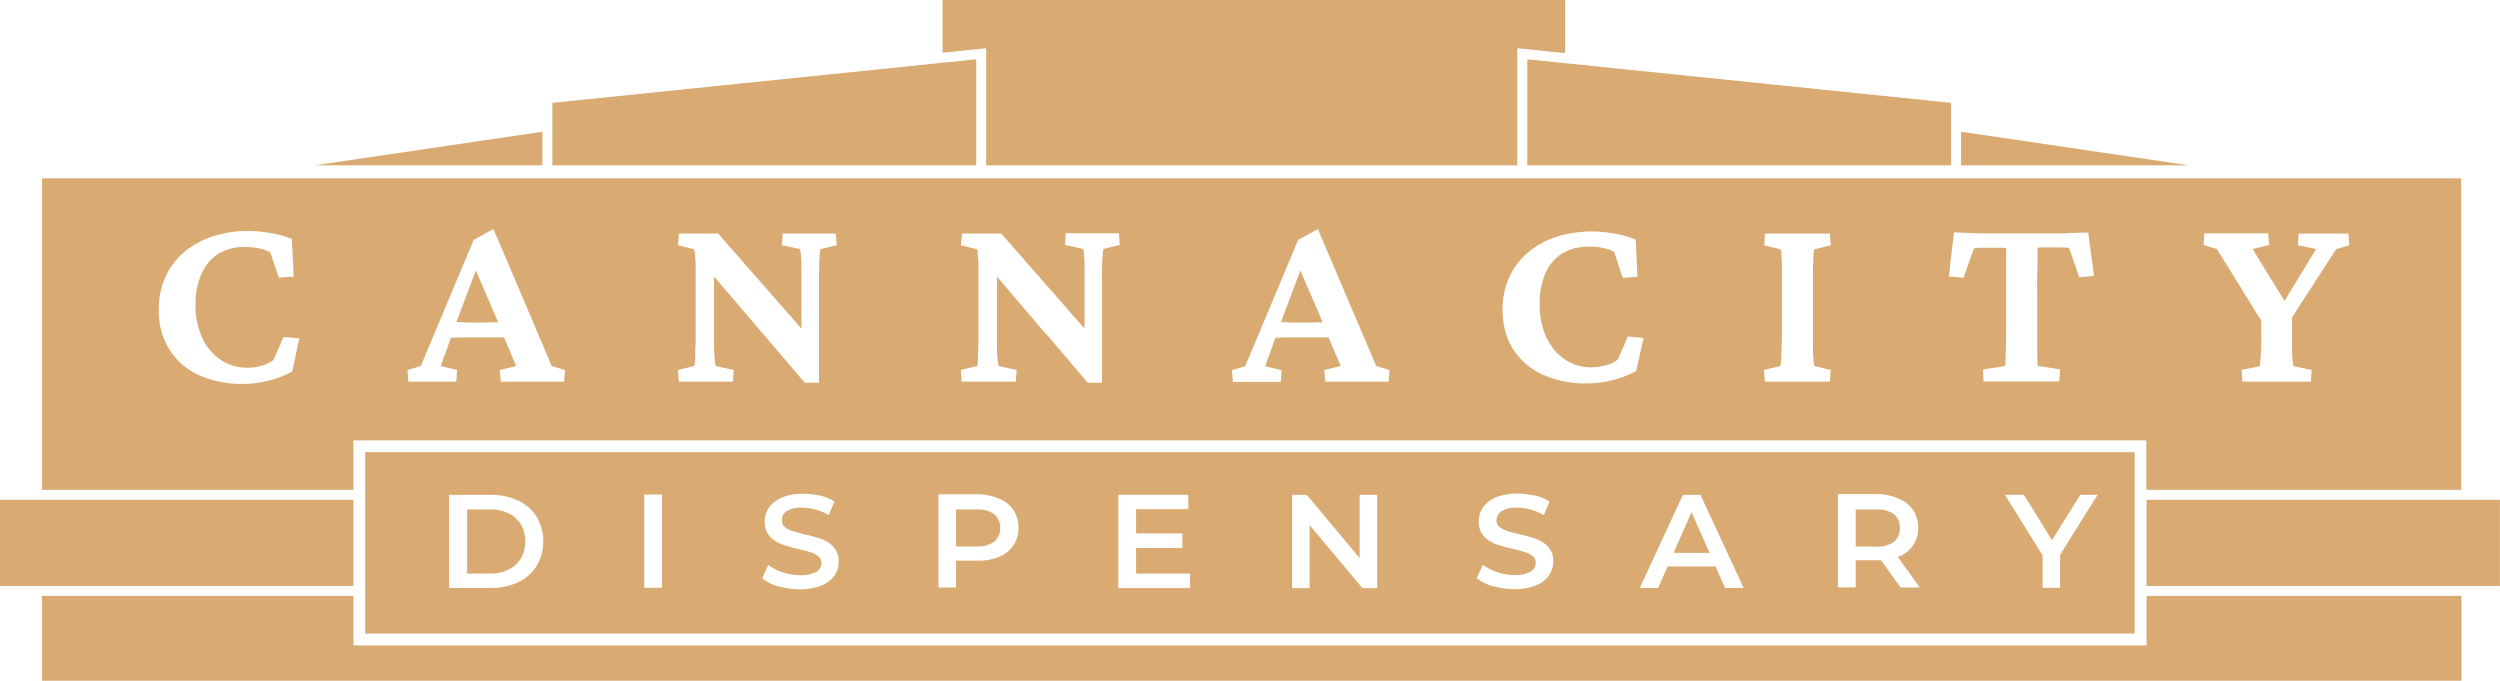 <svg id="Layer_1" data-name="Layer 1" xmlns="http://www.w3.org/2000/svg" viewBox="0 0 428.77 116.75"><defs><style>.cls-1{fill:#d9ab73;}</style></defs><polygon class="cls-1" points="336.34 22.59 336.34 28.36 375.43 28.36 336.34 22.59"/><polygon class="cls-1" points="93.03 22.59 53.94 28.36 93.03 28.36 93.03 22.59"/><polygon class="cls-1" points="169.14 28.36 260.22 28.36 260.22 8.27 268.43 9.11 268.43 0 161.66 0 161.66 9.04 169.14 8.27 169.14 28.36"/><polygon class="cls-1" points="261.94 10.17 261.94 28.36 268.43 28.36 269.29 28.36 270.14 28.36 326.45 28.36 327.3 28.36 328.16 28.36 334.63 28.36 334.63 22.34 334.63 21.48 334.63 20.61 334.63 17.64 270.14 11.01 269.29 10.92 268.43 10.84 261.94 10.17"/><polygon class="cls-1" points="102.06 28.36 102.92 28.36 159.94 28.36 160.8 28.36 161.66 28.36 167.43 28.36 167.43 10.17 161.66 10.76 160.8 10.85 159.94 10.94 94.74 17.64 94.74 20.61 94.74 21.48 94.74 22.34 94.74 28.36 101.2 28.36 102.06 28.36"/><path class="cls-1" d="M63.51,79.56H371v8.49h54V34.62H10.1V88.05H63.51ZM397,46.09l.13-2h8.54l.13,2-2.26.69L396,58.45v3c0,.72,0,1.38,0,2s0,1.15.05,1.63a8.42,8.42,0,0,0,.09,1.16,3.65,3.65,0,0,0,.11.59l3.11.65-.13,2H387.48l-.14-2,3.12-.65a5.56,5.56,0,0,0,.08-.59c0-.3.06-.69.09-1.16s.06-1,.07-1.63,0-1.26,0-2V59l-7.6-12.26-2.27-.69.13-2h10.94l.14,2-2.81.69,5.47,8.89,5.43-8.89Zm-59.53,2.3.56-4.51.3,0,.86.05h0l1.52.06,1.57.07,1.36,0h11.74l1.36,0,1.56-.07,1.53-.06h.31c.33,0,.64,0,.89-.06l1,7.48-2.53.22-1.74-5a7.27,7.27,0,0,0-1-.11c-.31,0-.63,0-.95,0h-2.54a4.65,4.65,0,0,0-.93.08c0,.21,0,.75,0,1.62s0,1.92-.05,3.12,0,2.38,0,3.56v4.63c0,1.64,0,3.13,0,4.45s.06,2.28.09,2.86l3.83.6-.14,2.08h-13L343,67.4l3.82-.6c0-.58.06-1.53.09-2.86s.05-2.81.05-4.45V54.86c0-1.18,0-2.37,0-3.56s0-2.24,0-3.12V47.6a9.67,9.67,0,0,0,0-1,4.51,4.51,0,0,0-.91-.08h-2.6c-.33,0-.66,0-1,0a6.39,6.39,0,0,0-1,.11l-1,2.77-.79,2.28-1.35-.13h0l-.81-.09-.37,0,.14-1.16ZM305.57,44.1h11.16l.14,2-2.8.69a3.58,3.58,0,0,0-.16,1c0,.56-.07,1.31-.09,2.24,0,.46,0,1,0,1.49v8.7c0,1.23,0,2.32,0,3.26s.05,1.69.09,2.25a4.37,4.37,0,0,0,.16,1.06l2.8.69-.14,2H305.57l-.13-2,2.8-.69a4.55,4.55,0,0,0,.13-1.08c0-.58.06-1.34.09-2.27s.05-2,.05-3.22V53.39c0-.67,0-1.29,0-1.86s0-1,0-1.44c0-.94-.06-1.7-.09-2.29a3.32,3.32,0,0,0-.13-1l-2.8-.69Zm-43.86,7.56a12.37,12.37,0,0,1,1.4-2.39,11.76,11.76,0,0,1,.86-1,11.1,11.1,0,0,1,.85-.83h0a14.3,14.3,0,0,1,4.84-2.74,16.61,16.61,0,0,1,1.65-.46c.28-.07.57-.12.86-.17s.56-.1.85-.14a20.71,20.71,0,0,1,2.89-.2,21.41,21.41,0,0,1,4,.39,15.91,15.91,0,0,1,3.51,1l.31,6.39v0l-2.53.17-.08-.22-1.39-4.23a6.25,6.25,0,0,0-2-.69,11.41,11.41,0,0,0-2.24-.22,10.72,10.72,0,0,0-2.49.28,7,7,0,0,0-.85.27,7.45,7.45,0,0,0-.86.38c-.19.1-.39.19-.56.3a7.64,7.64,0,0,0-2.83,3.44c-.06.15-.11.31-.17.47a13.1,13.1,0,0,0-.78,4.63,14.34,14.34,0,0,0,.76,4.84c.11.3.23.58.35.86a1.21,1.21,0,0,0,.09.2c.11.23.24.44.37.66a8.78,8.78,0,0,0,2.83,3.08,8.12,8.12,0,0,0,4.54,1.3,9.1,9.1,0,0,0,2.44-.35,5.68,5.68,0,0,0,2.05-1l1.69-3.94,2.71.26-1.29,5.67a16.43,16.43,0,0,1-3.71,1.47,17.57,17.57,0,0,1-4.78.65,17.82,17.82,0,0,1-7.43-1.47,11.74,11.74,0,0,1-5.12-4.33,11,11,0,0,1-.74-1.35,9.11,9.11,0,0,1-.35-.86c-.1-.28-.2-.56-.28-.86a14.44,14.44,0,0,1-.49-3.89A13.3,13.3,0,0,1,261.71,51.66Zm-36.18-6.48,3.38-1.86L236.45,61l.37.86.36.86,1.74,4.08,2.27.69-.13,2h-10.9l-.13-2,2.8-.69-1.74-4.08-.35-.82-1.58,0h-.29c-.78,0-1.63,0-2.58,0s-1.83,0-2.59,0h-.28l-1.78.06-.29.79-1.46,4.08,2.8.69-.14,2h-8.22l-.14-2,2.27-.69,1.71-4.08.36-.86.36-.86ZM167.9,44.1h6.72L188.9,60.38v-6c0-1.5,0-2.8,0-3.91s0-2-.09-2.62a4.34,4.34,0,0,0-.15-1.12l-3.11-.69.13-2h9.12l.13,2-2.8.69A9.38,9.38,0,0,0,192,47.9c-.05.64-.09,1.51-.11,2.62s0,2.41,0,3.91v8.86c0,1.24,0,2.37,0,3.38s0,2,0,3h-2.45l-5.94-7-.73-.86L182,61l-8.13-9.55v7.31c0,.8,0,1.55,0,2.24,0,.3,0,.58,0,.86s0,.58,0,.86v.16c0,1.17.07,2.07.11,2.71a4.15,4.15,0,0,0,.2,1.21l3.07.69-.13,2h-9.3l-.13-2,2.8-.69a6.14,6.14,0,0,0,.13-1.26q0-1,.09-2.76v-.06c0-.28,0-.57,0-.86s0-.56,0-.86c0-.7,0-1.45,0-2.24V52.44c0-.32,0-.61,0-.91h0c0-.63,0-1.23,0-1.79,0-.82-.06-1.49-.11-2a7.63,7.63,0,0,0-.11-.95l-.25-.06-2.55-.63Zm-48.55,0h6.71l6.52,7.43,7.76,8.85v-6c0-1.07,0-2,0-2.9,0-.35,0-.69,0-1,0-1.11,0-2-.09-2.62a4.64,4.64,0,0,0-.16-1.12L137,46.09l.13-2h9.12l.13,2-2.8.69a9.38,9.38,0,0,0-.11,1.12c-.05.64-.08,1.51-.11,2.62,0,.32,0,.66,0,1,0,.87,0,1.83,0,2.9v8.86c0,1.24,0,2.37,0,3.38s0,2,0,3h-2.45L125.42,51.53l-.07-.08v7.31c0,1.58,0,3,0,4.12s.07,2.07.12,2.71a3.82,3.82,0,0,0,.2,1.21l3.06.69-.13,2h-9.29l-.14-2,2.8-.69a5.88,5.88,0,0,0,.14-1.26q0-1,.09-2.76c0-1.19,0-2.53,0-4V52.44c0-.32,0-.61,0-.91,0-.63,0-1.23,0-1.79q0-1.23-.12-2a7.63,7.63,0,0,0-.11-.95l-2.8-.69ZM84.13,45.18l3.38-1.86,2,4.63,8,18.85,2.27.69-.14,2H88.76l-.14-2,2.8-.69-2.08-4.9-1.59,0c-.84,0-1.8,0-2.86,0s-2.06,0-2.87,0l-1.79.06L78.48,66.8l2.8.69-.13,2H72.92l-.13-2,2.27-.69,8.58-20.46ZM53,67.75a16.34,16.34,0,0,1-3.72,1.47,17.51,17.51,0,0,1-4.78.65,17.85,17.85,0,0,1-7.43-1.47A11.71,11.71,0,0,1,32,64.07a12.39,12.39,0,0,1-1.87-7,13.3,13.3,0,0,1,1.09-5.45,12,12,0,0,1,3.11-4.23,14.47,14.47,0,0,1,4.85-2.75,19.06,19.06,0,0,1,6.25-1,21.25,21.25,0,0,1,4,.39,15.85,15.85,0,0,1,3.52,1l.31,6.44-2.54.17L49.23,47.3a6.43,6.43,0,0,0-2-.69A11.59,11.59,0,0,0,45,46.39a8.5,8.5,0,0,0-4.76,1.23,7.69,7.69,0,0,0-2.82,3.44,12.68,12.68,0,0,0-1,5.1,13.26,13.26,0,0,0,1.2,5.9,9.1,9.1,0,0,0,3.2,3.74,8.14,8.14,0,0,0,4.54,1.3,9.18,9.18,0,0,0,2.45-.35,5.55,5.55,0,0,0,2-1l1.69-3.94,2.72.26Z" transform="translate(-2.89 -4.03)"/><path class="cls-1" d="M84.89,59.36c1.21,0,2.25,0,3.11-.06l.33,0L84.5,50.4l-3.33,8.87.58,0C82.57,59.34,83.61,59.36,84.89,59.36Z" transform="translate(-2.89 -4.03)"/><polygon class="cls-1" points="368.15 110.69 60.62 110.69 60.62 102.2 7.21 102.2 7.21 116.75 422.16 116.75 422.16 102.2 368.15 102.2 368.15 110.69"/><path class="cls-1" d="M226.29,59.36c1.22,0,2.25,0,3.11-.06l.34,0-3.83-8.88-3.33,8.87.57,0C224,59.34,225,59.36,226.29,59.36Z" transform="translate(-2.89 -4.03)"/><polygon class="cls-1" points="424.39 85.72 423.27 85.72 422.16 85.72 368.15 85.72 368.15 100.51 422.16 100.51 423.27 100.51 424.39 100.51 428.76 100.51 428.76 85.72 424.39 85.72"/><polygon class="cls-1" points="60.62 100.51 60.62 85.72 7.21 85.72 6.09 85.72 4.98 85.72 0 85.72 0 100.51 4.98 100.51 6.09 100.51 7.21 100.51 60.62 100.51"/><path class="cls-1" d="M90.14,101.69a4.92,4.92,0,0,0,2.11-1.92,6,6,0,0,0,0-5.77,4.92,4.92,0,0,0-2.11-1.92A7.15,7.15,0,0,0,87,91.41H83v11h4A7.15,7.15,0,0,0,90.14,101.69Z" transform="translate(-2.89 -4.03)"/><path class="cls-1" d="M321.16,91.41v6.37h3.57a4.72,4.72,0,0,0,3-.84,3.21,3.21,0,0,0,0-4.71,4.78,4.78,0,0,0-3-.82Z" transform="translate(-2.89 -4.03)"/><polygon class="cls-1" points="293.21 94.82 290.11 87.84 287.03 94.82 293.21 94.82"/><path class="cls-1" d="M166.85,91.41v6.34h3.57a4.78,4.78,0,0,0,3-.82,3.2,3.2,0,0,0,0-4.7,4.78,4.78,0,0,0-3-.82Z" transform="translate(-2.89 -4.03)"/><path class="cls-1" d="M65.52,88.9v23.8H369V81.58H65.52V88.9Zm14.39.84V88.9H87.1a10.79,10.79,0,0,1,4.31.84c.12.05.24.09.36.15a7.48,7.48,0,0,1,3.17,2.81,8.31,8.31,0,0,1,0,8.37,7.48,7.48,0,0,1-3.17,2.81,10.24,10.24,0,0,1-1.86.66,12,12,0,0,1-2.81.33H79.91V89.74Zm147.81,0,8.36,10V88.9h3v16h-2.52l-.28-.33-8.78-10.48v10.81h-3v-16H227Zm100.88-.16.31.16a5.36,5.36,0,0,1,2.12,1.8,5.44,5.44,0,0,1,.84,3,5.09,5.09,0,0,1-3.5,5l3.54,4.92.24.33h-3.28l-.25-.33-3.11-4.34-.64,0h-3.71v4.65h-3.05v-16h6.76A9.48,9.48,0,0,1,328.6,89.58Zm-33.68.16,6.87,14.8.15.33h-3.19l-.15-.33-1.49-3.36h-8.22l-1.47,3.36-.15.33h-3.15l.16-.33,6.85-14.8.39-.84h3ZM266.15,89a9.13,9.13,0,0,1,1.91.71c.21.11.41.22.6.34l-1,2.31a10.3,10.3,0,0,0-2.26-.94,8.76,8.76,0,0,0-2.28-.32,4.85,4.85,0,0,0-2.69.6,1.82,1.82,0,0,0-.88,1.57,1.4,1.4,0,0,0,.51,1.12,3.54,3.54,0,0,0,1.28.68c.52.17,1.22.36,2.11.58a23.75,23.75,0,0,1,3,.85,5.13,5.13,0,0,1,2,1.36,3.5,3.5,0,0,1,.84,2.46,4.13,4.13,0,0,1-.74,2.4,4.92,4.92,0,0,1-2.24,1.71l-.21.08a9.61,9.61,0,0,1-3.46.56,12.87,12.87,0,0,1-3.67-.52l-.12,0a7.79,7.79,0,0,1-2.69-1.36l1.06-2.3a8.37,8.37,0,0,0,2.48,1.27,9.39,9.39,0,0,0,2.94.49,5.23,5.23,0,0,0,2.74-.57,1.73,1.73,0,0,0,.9-1.51,1.46,1.46,0,0,0-.5-1.13,3.57,3.57,0,0,0-1.28-.7c-.52-.16-1.22-.35-2.11-.57a25.41,25.41,0,0,1-3.05-.86,5.06,5.06,0,0,1-2-1.36,3.58,3.58,0,0,1-.83-2.5,4.13,4.13,0,0,1,.74-2.41,4.48,4.48,0,0,1,1.4-1.29,5.37,5.37,0,0,1,.83-.43,6.86,6.86,0,0,1,1.35-.41,10.79,10.79,0,0,1,2.3-.23,12.19,12.19,0,0,1,2.33.23Zm-59.46.71v1.64h-8.95v4.16h7.94V98h-7.94v4.41H207v2.48H194.69v-16h12Zm-32.41-.16c.12,0,.21.11.32.16a5.26,5.26,0,0,1,2.11,1.8,5.36,5.36,0,0,1,.85,3,5.2,5.2,0,0,1-3.28,5,9.22,9.22,0,0,1-3.72.68h-3.71v4.61h-3v-16h6.76A9.39,9.39,0,0,1,174.28,89.58ZM143.5,89a9.22,9.22,0,0,1,1.92.71c.2.11.4.22.59.34l-1,2.31a10,10,0,0,0-2.25-.94,8.88,8.88,0,0,0-2.28-.32,4.83,4.83,0,0,0-2.69.6A1.8,1.8,0,0,0,137,93.3a1.42,1.42,0,0,0,.5,1.12,3.63,3.63,0,0,0,1.28.68c.52.17,1.22.36,2.12.58a23.08,23.08,0,0,1,3,.85,5.24,5.24,0,0,1,2,1.36,3.54,3.54,0,0,1,.83,2.46,4.06,4.06,0,0,1-.74,2.4,4.92,4.92,0,0,1-2.24,1.71l-.21.08a9.59,9.59,0,0,1-3.45.56,12.94,12.94,0,0,1-3.68-.52l-.12,0a7.64,7.64,0,0,1-2.68-1.36l1.05-2.3a8.5,8.5,0,0,0,2.48,1.27,9.45,9.45,0,0,0,3,.49,5.19,5.19,0,0,0,2.73-.57,1.72,1.72,0,0,0,.91-1.51,1.43,1.43,0,0,0-.51-1.13,3.49,3.49,0,0,0-1.28-.7c-.51-.16-1.22-.35-2.11-.57a25.18,25.18,0,0,1-3-.86,5.09,5.09,0,0,1-2-1.36,3.63,3.63,0,0,1-.83-2.5,4.21,4.21,0,0,1,.74-2.41,4.59,4.59,0,0,1,1.4-1.29,6.47,6.47,0,0,1,.83-.43,6.76,6.76,0,0,1,1.36-.41,10.76,10.76,0,0,1,2.29-.23,12,12,0,0,1,2.33.23Zm-27.06.71v15.13h-3.06v-16h3.06Zm245.68,0-5.91,9.5v5.63h-3V99.28l-5.93-9.54-.53-.84H350l.53.84,4.29,6.94,4.33-6.94.53-.84h3Z" transform="translate(-2.89 -4.03)"/></svg>